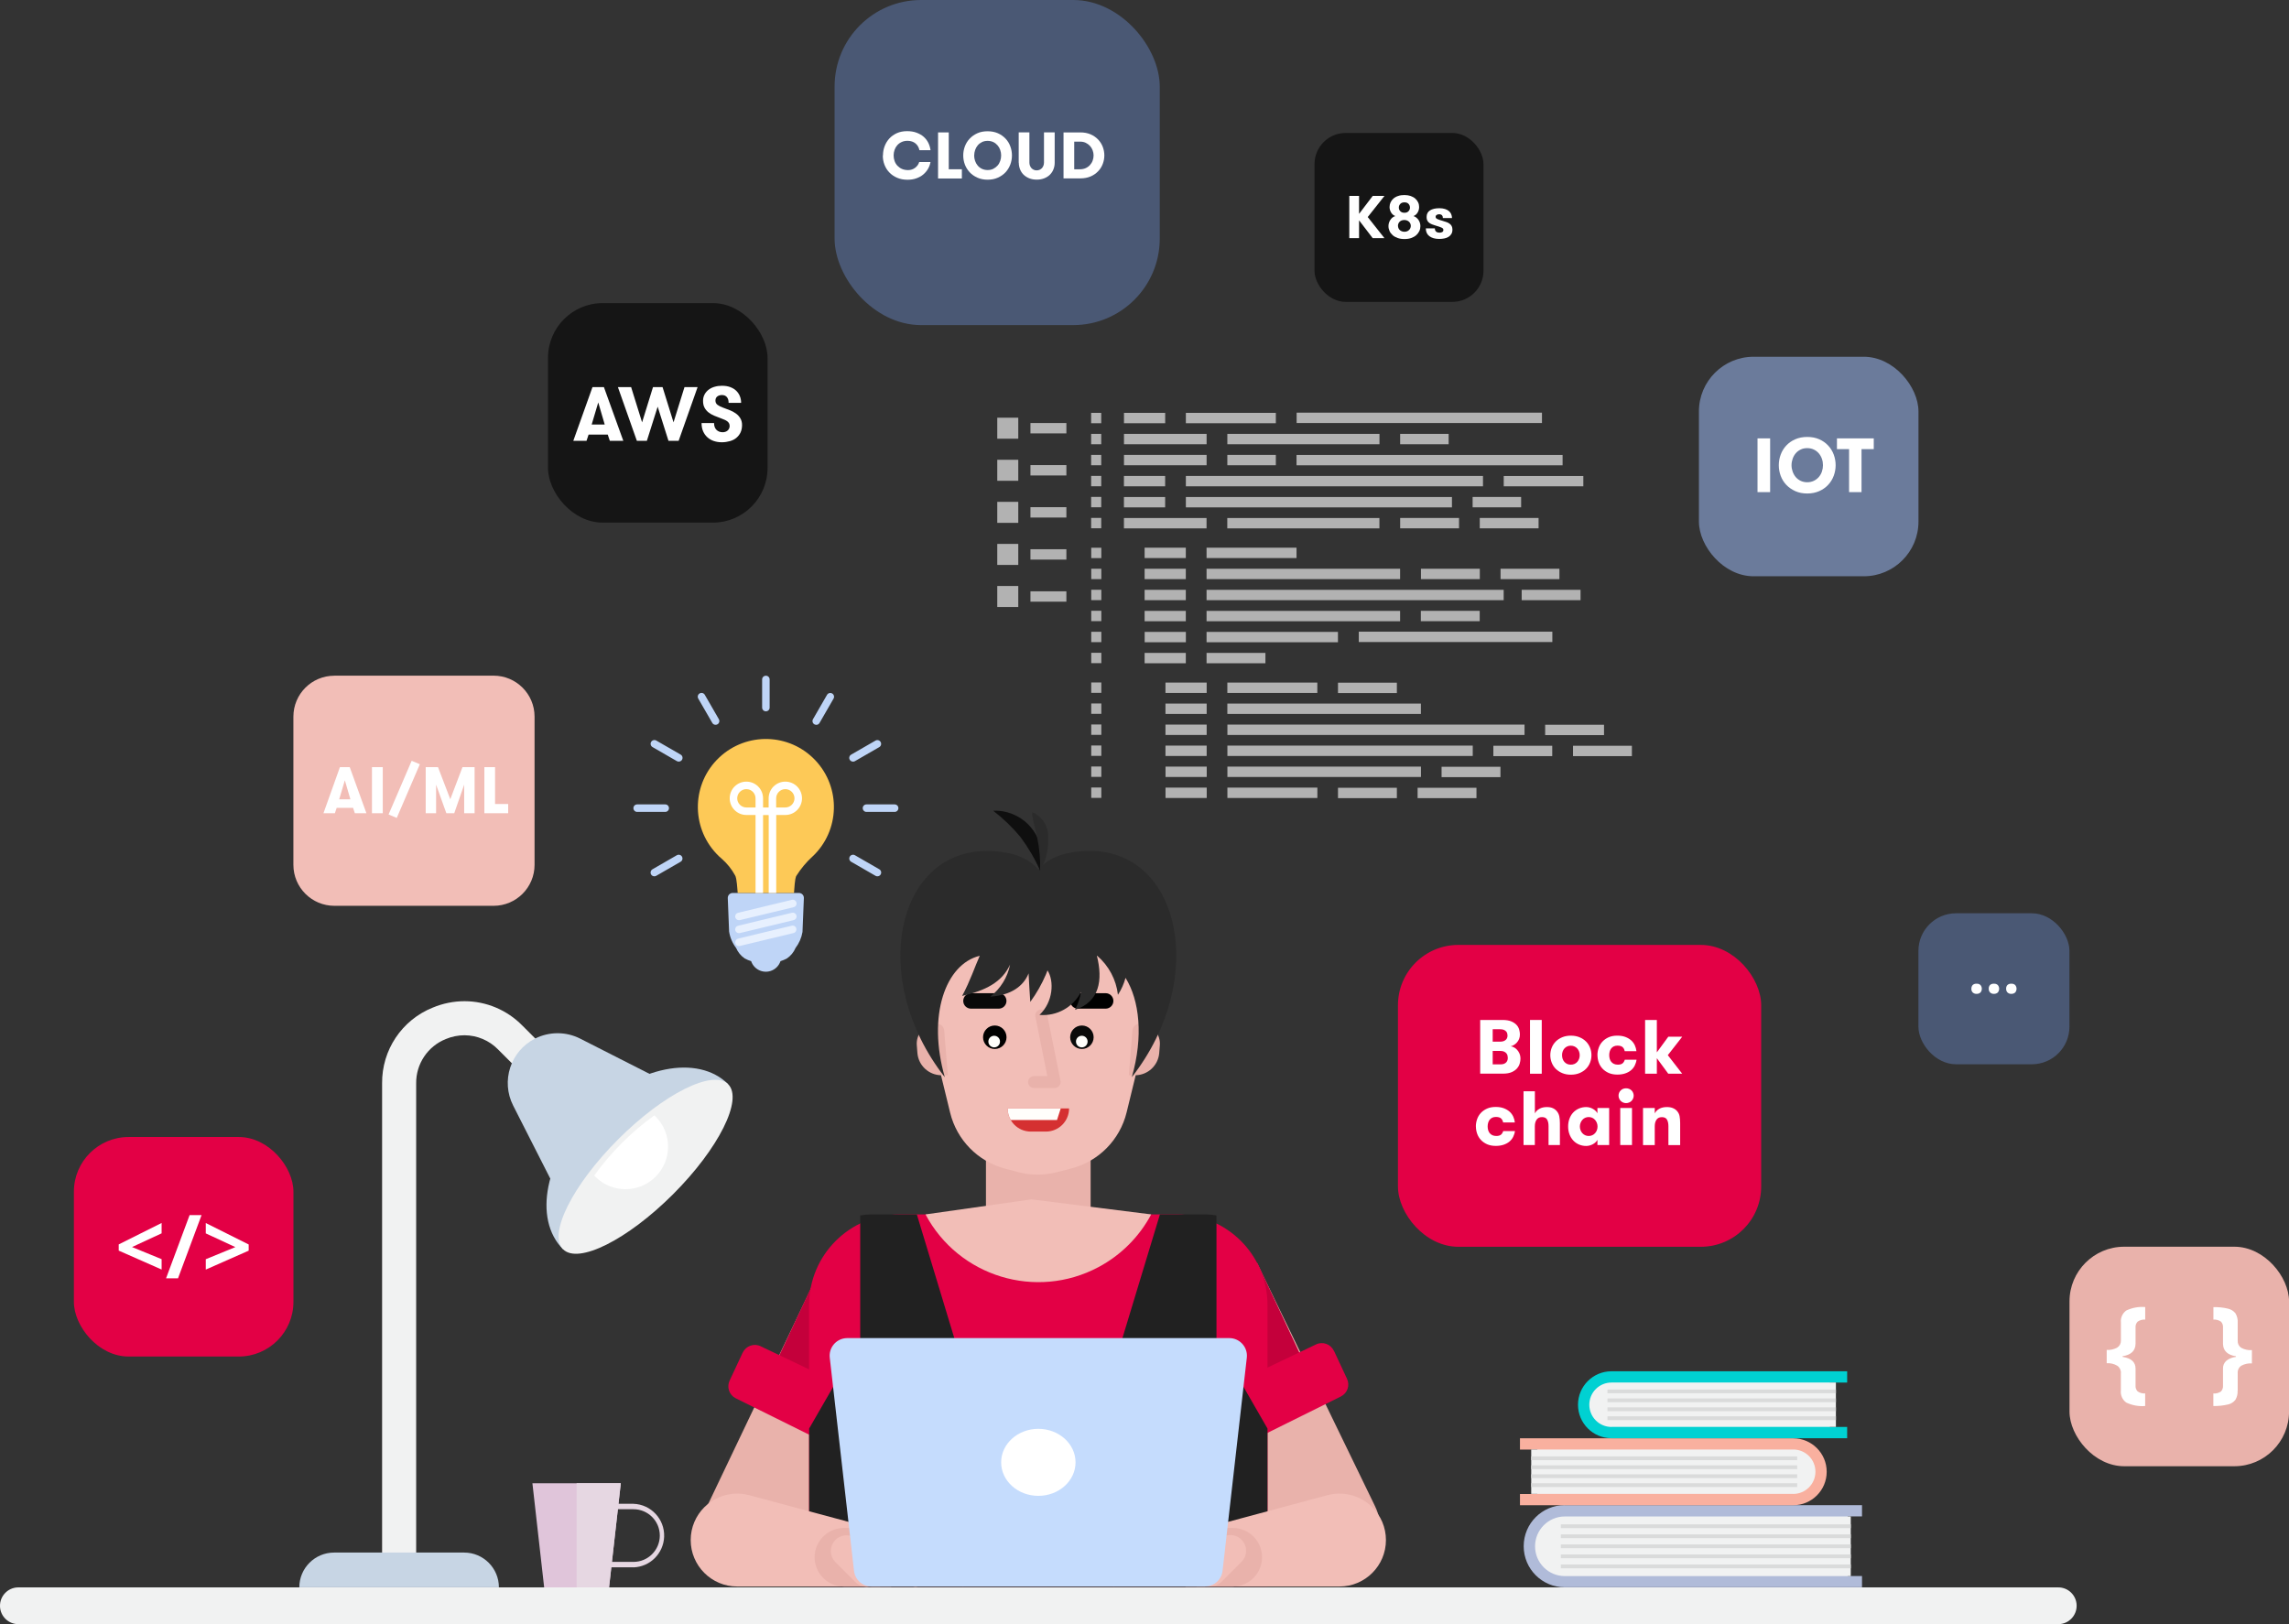 <?xml version="1.0" encoding="UTF-8"?>
<svg id="Layer_1" data-name="Layer 1" xmlns="http://www.w3.org/2000/svg" viewBox="0 0 417.24 296.1">
  <rect x="0" y="0" width="417.24" height="296.1" fill="#333333" stroke="none"/>
  <defs>
    <style>
      .cls-1 {
        fill: #f5916e;
      }

      .cls-2 {
        fill: #f9b09f;
      }

      .cls-3 {
        fill: #00d1d2;
      }

      .cls-4 {
        fill: #fdc957;
      }

      .cls-5 {
        fill: #e7f0fe;
      }

      .cls-6 {
        fill: #e9b2ab;
      }

      .cls-7 {
        fill: #fff;
      }

      .cls-8 {
        fill: #fffefb;
      }

      .cls-9 {
        fill: #f2beb7;
      }

      .cls-10 {
        fill: #f1f2f2;
      }

      .cls-11 {
        fill: #ffa686;
      }

      .cls-12 {
        fill: #e6d7e2;
      }

      .cls-13 {
        fill: #6b7b9b;
      }

      .cls-14 {
        fill: #c4003b;
      }

      .cls-15 {
        fill: #bfd5f7;
      }

      .cls-16 {
        fill: #b0bbd9;
      }

      .cls-17 {
        fill: #b2b2b2;
      }

      .cls-18 {
        fill: #d53031;
      }

      .cls-19 {
        fill: #dadbdb;
      }

      .cls-20 {
        fill: #c5dcfd;
      }

      .cls-21 {
        fill: #c7d5e4;
      }

      .cls-22 {
        fill: #e0c5da;
      }

      .cls-23 {
        fill: #e30045;
      }

      .cls-24 {
        fill: #212121;
      }

      .cls-25 {
        fill: #090909;
      }

      .cls-26 {
        fill: #151515;
      }

      .cls-27 {
        fill: #0f0f0f;
      }

      .cls-28 {
        fill: #0a0a0a;
      }

      .cls-29 {
        fill: #2b2b2b;
      }

      .cls-30 {
        fill: #4a5874;
      }

      .cls-31 {
        isolation: isolate;
      }
    </style>
  </defs>
  <g id="Group_5619" data-name="Group 5619">
    <g id="Path_31667" data-name="Path 31667">
      <path class="cls-10" d="m375.1,296.1H3.43c-1.85.05-3.39-1.42-3.43-3.27s1.42-3.39,3.27-3.43c.05,0,.11,0,.16,0h371.67c1.85-.05,3.39,1.42,3.43,3.27s-1.42,3.39-3.27,3.43c-.05,0-.11,0-.16,0Z"/>
    </g>
    <g id="Group_5576" data-name="Group 5576">
      <g id="Path_31668" data-name="Path 31668">
        <path class="cls-10" d="m69.65,284.43v-86.92c-.06-6.07,3.6-11.55,9.23-13.81,1.84-.77,3.81-1.17,5.81-1.17,3.94.01,7.72,1.6,10.49,4.41l8.36,8.36-4.39,4.39-8.36-8.36c-1.61-1.65-3.82-2.58-6.12-2.59-1.17,0-2.33.24-3.41.69-3.29,1.32-5.44,4.53-5.4,8.08v86.92h-6.2Z"/>
      </g>
      <g id="Path_31669" data-name="Path 31669">
        <path class="cls-21" d="m54.56,289.39h36.38c0-3.5-2.84-6.34-6.33-6.34h-23.71c-3.5,0-6.34,2.84-6.34,6.34h0Z"/>
      </g>
      <g id="Group_5575-2" data-name="Group 5575-2">
        <g id="Path_31670" data-name="Path 31670">
          <path class="cls-21" d="m102.64,227.76c-5.53-5.53-3.27-16.74,5.04-25.06s19.53-10.57,25.05-5.04l-30.09,30.09Z"/>
        </g>
        <g id="Path_31671" data-name="Path 31671">
          <path class="cls-21" d="m119.21,196.19l-18.83,18.83-6.84-13.46c-2.27-4.47-.49-9.94,3.98-12.21,2.59-1.31,5.65-1.31,8.23,0l13.46,6.84Z"/>
        </g>
        <g id="Path_31672" data-name="Path 31672">
          <path class="cls-10" d="m132.73,197.67c2.76,2.76-1.73,11.74-10.04,20.05s-17.29,12.81-20.05,10.04,1.73-11.74,10.04-20.05,17.28-12.8,20.05-10.04Z"/>
        </g>
        <g id="Path_31673" data-name="Path 31673">
          <path class="cls-7" d="m108.31,214.31c.07.08.14.15.21.22,3.03,3.03,7.95,3.03,10.98,0s3.03-7.95,0-10.98h0c-.07-.07-.15-.14-.22-.21-4.22,3.05-7.92,6.76-10.97,10.97h0Z"/>
        </g>
      </g>
    </g>
    <g id="Group_5596" data-name="Group 5596">
      <g id="Group_5583" data-name="Group 5583">
        <g id="Path_31674" data-name="Path 31674">
          <path class="cls-16" d="m285.23,274.41h54.18v2.05h-2.61v10.87h2.61v2.05h-54.18c-4.14,0-7.49-3.35-7.49-7.49s3.35-7.49,7.49-7.49h0Z"/>
        </g>
        <g id="Path_31675" data-name="Path 31675">
          <path class="cls-10" d="m337.36,287.34v-10.87h-52.12c-3,0-5.43,2.44-5.43,5.44,0,3,2.43,5.43,5.43,5.43h52.12Z"/>
        </g>
        <g id="Group_5582" data-name="Group 5582">
          <g id="Group_5577" data-name="Group 5577">
            <g id="Rectangle_4160" data-name="Rectangle 4160">
              <rect class="cls-19" x="284.51" y="277.9" width="52.85" height=".69"/>
            </g>
          </g>
          <g id="Group_5578" data-name="Group 5578">
            <g id="Rectangle_4161" data-name="Rectangle 4161">
              <rect class="cls-19" x="284.51" y="279.73" width="52.85" height=".69"/>
            </g>
          </g>
          <g id="Group_5579" data-name="Group 5579">
            <g id="Rectangle_4162" data-name="Rectangle 4162">
              <rect class="cls-19" x="284.51" y="281.56" width="52.85" height=".69"/>
            </g>
          </g>
          <g id="Group_5580" data-name="Group 5580">
            <g id="Rectangle_4163" data-name="Rectangle 4163">
              <rect class="cls-19" x="284.51" y="283.39" width="52.85" height=".69"/>
            </g>
          </g>
          <g id="Group_5581" data-name="Group 5581">
            <g id="Rectangle_4164" data-name="Rectangle 4164">
              <rect class="cls-19" x="284.51" y="285.22" width="52.85" height=".69"/>
            </g>
          </g>
        </g>
      </g>
      <g id="Group_5589" data-name="Group 5589">
        <g id="Path_31676" data-name="Path 31676">
          <path class="cls-2" d="m280.23,272.36v-8.09h-3.17v-2.05h49.81c3.37,0,6.1,2.73,6.1,6.1s-2.73,6.1-6.1,6.1h-49.81v-2.05h3.17Z"/>
        </g>
        <g id="Path_31677" data-name="Path 31677">
          <path class="cls-10" d="m326.87,272.36c2.23,0,4.05-1.81,4.05-4.05s-1.81-4.05-4.05-4.05h-47.76v8.09h47.76Z"/>
        </g>
        <g id="Group_5588" data-name="Group 5588">
          <g id="Group_5584" data-name="Group 5584">
            <g id="Rectangle_4165" data-name="Rectangle 4165">
              <rect class="cls-19" x="279.11" y="265.52" width="48.49" height=".69"/>
            </g>
          </g>
          <g id="Group_5585" data-name="Group 5585">
            <g id="Rectangle_4166" data-name="Rectangle 4166">
              <rect class="cls-19" x="279.11" y="267.15" width="48.49" height=".69"/>
            </g>
          </g>
          <g id="Group_5586" data-name="Group 5586">
            <g id="Rectangle_4167" data-name="Rectangle 4167">
              <rect class="cls-19" x="279.11" y="268.78" width="48.49" height=".69"/>
            </g>
          </g>
          <g id="Group_5587" data-name="Group 5587">
            <g id="Rectangle_4168" data-name="Rectangle 4168">
              <rect class="cls-19" x="279.11" y="270.41" width="48.49" height=".69"/>
            </g>
          </g>
        </g>
      </g>
      <g id="Group_5595" data-name="Group 5595">
        <g id="Path_31678" data-name="Path 31678">
          <path class="cls-3" d="m333.53,260.15v-8.09h3.17v-2.06h-42.96c-3.37,0-6.1,2.73-6.1,6.1s2.73,6.1,6.1,6.1h42.96v-2.05h-3.18Z"/>
        </g>
        <g id="Path_31679" data-name="Path 31679">
          <path class="cls-10" d="m293.75,260.15c-2.23,0-4.05-1.81-4.05-4.05s1.81-4.05,4.05-4.05h40.9v8.09h-40.9Z"/>
        </g>
        <g id="Group_5594" data-name="Group 5594">
          <g id="Group_5590" data-name="Group 5590">
            <g id="Rectangle_4169" data-name="Rectangle 4169">
              <rect class="cls-19" x="293.01" y="253.32" width="41.64" height=".69"/>
            </g>
          </g>
          <g id="Group_5591" data-name="Group 5591">
            <g id="Rectangle_4170" data-name="Rectangle 4170">
              <rect class="cls-19" x="293.01" y="254.95" width="41.64" height=".69"/>
            </g>
          </g>
          <g id="Group_5592" data-name="Group 5592">
            <g id="Rectangle_4171" data-name="Rectangle 4171">
              <rect class="cls-19" x="293.01" y="256.58" width="41.64" height=".69"/>
            </g>
          </g>
          <g id="Group_5593" data-name="Group 5593">
            <g id="Rectangle_4172" data-name="Rectangle 4172">
              <rect class="cls-19" x="293.01" y="258.21" width="41.64" height=".69"/>
            </g>
          </g>
        </g>
      </g>
    </g>
    <g id="Group_5598" data-name="Group 5598">
      <g id="Path_31680" data-name="Path 31680">
        <path class="cls-22" d="m111.02,289.4h-11.83l-2.14-18.98h16.11l-2.14,18.98Z"/>
      </g>
      <g id="Group_5597" data-name="Group 5597">
        <g id="Path_31681" data-name="Path 31681">
          <path class="cls-12" d="m115.47,285.74h-5.3v-.99h5.3c2.65,0,4.8-2.15,4.8-4.8s-2.15-4.8-4.8-4.8h-5.3v-.99h5.3c3.2.11,5.71,2.8,5.59,6-.11,3.04-2.55,5.49-5.59,5.59h0Z"/>
        </g>
      </g>
      <g id="Path_31682" data-name="Path 31682">
        <path class="cls-12" d="m105.11,270.41v18.98h5.91l2.14-18.98h-8.06Z"/>
      </g>
    </g>
    <g id="Group_5618" data-name="Group 5618">
      <g id="Group_5616" data-name="Group 5616">
        <g id="Group_5601" data-name="Group 5601">
          <g id="Group_5599" data-name="Group 5599">
            <g id="Path_31683" data-name="Path 31683">
              <path class="cls-6" d="m129.05,274.3c-2.42,5.18-.19,11.35,4.99,13.77,1.42.67,2.98,1,4.55.97h17.7l-5.74-59.84-21.51,45.1Z"/>
            </g>
            <g id="Path_31684" data-name="Path 31684">
              <path class="cls-14" d="m150.42,229.21l-8.68,18.56,10.92,5.21-2.24-23.77Z"/>
            </g>
            <g id="Path_31685" data-name="Path 31685">
              <path class="cls-23" d="m135.38,246.59l-2.39,5.12c-.56,1.2-.06,2.62,1.12,3.21l17.48,8.67-1.18-12.54-11.77-5.62c-1.21-.58-2.67-.06-3.24,1.15,0,0,0,.01,0,.02Z"/>
            </g>
          </g>
          <g id="Group_5600" data-name="Group 5600">
            <g id="Path_31686" data-name="Path 31686">
              <path class="cls-6" d="m229.11,230.21l-5.74,58.84h17.7c7.73,0,12.84-7.75,9.55-14.5l-21.51-44.34Z"/>
            </g>
            <g id="Path_31687" data-name="Path 31687">
              <path class="cls-14" d="m229.18,230.21l8.68,18.56-10.92,5.21,2.24-23.77Z"/>
            </g>
            <g id="Path_31688" data-name="Path 31688">
              <path class="cls-23" d="m243.15,246.26l2.39,5.12c.56,1.2.06,2.62-1.12,3.21l-17.48,8.67,1.18-12.54,11.77-5.62c1.21-.58,2.66-.06,3.24,1.15,0,0,0,.01,0,.02Z"/>
            </g>
          </g>
        </g>
        <g id="Rectangle_4173" data-name="Rectangle 4173">
          <path class="cls-23" d="m164.02,221.4h50.49c9.13,0,16.53,7.4,16.53,16.53v51.31h-83.56v-51.31c0-9.13,7.4-16.53,16.53-16.53h0Z"/>
        </g>
        <g id="Path_31689" data-name="Path 31689">
          <path class="cls-24" d="m156.8,221.59v22.69l-9.31,16.16v28.8h40.18l-20.55-67.84h-8.3c-.68,0-1.35.07-2.02.19Zm64.94,22.69v-22.69c-.67-.12-1.34-.19-2.02-.19h-8.29l-20.56,67.84h40.17v-28.8l-9.3-16.16Z"/>
        </g>
        <g id="Group_5612" data-name="Group 5612">
          <g id="Rectangle_4174" data-name="Rectangle 4174">
            <rect class="cls-6" x="179.72" y="206.75" width="19.08" height="14.66"/>
          </g>
          <g id="Path_31690" data-name="Path 31690">
            <path class="cls-9" d="m201.27,168.67c6.49,2.57,10.1,9.53,8.44,16.31l-4.35,17.82c-1.22,5-5.09,8.93-10.07,10.22l-2.65.68c-2.33.6-4.77.6-7.09-.02l-2.37-.63c-4.95-1.31-8.78-5.23-9.99-10.2l-4.36-17.88c-1.65-6.78,1.95-13.74,8.44-16.31h24Z"/>
          </g>
          <g id="Group_5607" data-name="Group 5607">
            <g id="Group_5604" data-name="Group 5604">
              <g id="Group_5602" data-name="Group 5602">
                <g id="Path_31691" data-name="Path 31691">
                  <path d="m201.54,183.89h-5.05c-.78,0-1.41-.63-1.41-1.41,0-.78.63-1.4,1.41-1.41h5.05c.78,0,1.41.63,1.41,1.41,0,.78-.63,1.4-1.41,1.41h0Z"/>
                </g>
                <g id="Path_32121" data-name="Path 32121">
                  <path class="cls-28" d="m197.21,186.96c1.18,0,2.14.96,2.14,2.14s-.96,2.14-2.14,2.14-2.14-.96-2.14-2.14c0-1.18.96-2.14,2.14-2.14h0Z"/>
                </g>
                <g id="Path_31692" data-name="Path 31692">
                  <path class="cls-8" d="m198.25,189.89c0,.59-.47,1.06-1.06,1.06s-1.06-.47-1.06-1.06.47-1.06,1.06-1.06h0c.59,0,1.06.47,1.06,1.06Z"/>
                </g>
              </g>
              <g id="Group_5603" data-name="Group 5603">
                <g id="Path_31693" data-name="Path 31693">
                  <path class="cls-25" d="m182.04,183.89h-5.05c-.78,0-1.41-.63-1.41-1.41,0-.78.63-1.41,1.41-1.41h5.06c.78,0,1.41.63,1.41,1.41,0,.78-.63,1.41-1.41,1.41h0Z"/>
                </g>
                <g id="Ellipse_1119" data-name="Ellipse 1119">
                  <circle cx="181.33" cy="189.1" r="2.14"/>
                </g>
                <g id="Path_31694" data-name="Path 31694">
                  <path class="cls-8" d="m182.28,189.89c0,.59-.47,1.06-1.06,1.06s-1.06-.47-1.06-1.06.47-1.06,1.06-1.06h0c.58,0,1.06.47,1.06,1.06h0Z"/>
                </g>
              </g>
            </g>
            <g id="Group_5605" data-name="Group 5605">
              <g id="Path_31695" data-name="Path 31695">
                <path class="cls-6" d="m192.24,198.36h-3.75c-.6,0-1.09-.49-1.09-1.09s.49-1.09,1.09-1.09h2.42l-2.18-10.84c-.12-.59.26-1.16.85-1.28s1.16.26,1.28.85h0l2.45,12.14c.12.59-.27,1.16-.86,1.28-.07.01-.14.02-.21.02h0Z"/>
              </g>
            </g>
            <g id="Group_5606" data-name="Group 5606">
              <g id="Path_31696" data-name="Path 31696">
                <path class="cls-18" d="m190.64,206.3h-2.75c-2.33,0-4.22-1.89-4.22-4.22h11.2c0,2.33-1.89,4.22-4.22,4.22h0Z"/>
              </g>
              <g id="Path_31697" data-name="Path 31697">
                <path class="cls-8" d="m193.35,202.08h-9.68c0,.74.2,1.47.57,2.11h8.43l.68-2.11Z"/>
              </g>
            </g>
          </g>
          <g id="Group_5610" data-name="Group 5610">
            <g id="Group_5608" data-name="Group 5608">
              <g id="Path_31698" data-name="Path 31698">
                <path class="cls-6" d="m172.77,196.03h-1.22c-2.25-.04-4.11-1.76-4.32-4l-.11-1.39c-.2-2,1.25-3.78,3.25-3.98.14-.01.28-.02.42-.02.69,0,1.26.53,1.32,1.22l.66,8.17Z"/>
              </g>
              <g id="Path_31699" data-name="Path 31699">
                <path class="cls-6" d="m171.23,194.5h-.54c-.99-.02-1.81-.78-1.9-1.76l-.05-.61c-.09-.88.55-1.66,1.43-1.75.06,0,.13,0,.19,0h.54l.33,4.13Z"/>
              </g>
            </g>
            <g id="Group_5609" data-name="Group 5609">
              <g id="Path_31700" data-name="Path 31700">
                <path class="cls-6" d="m205.76,196.03h1.22c2.25-.04,4.11-1.76,4.32-4l.11-1.39c.2-2-1.25-3.78-3.25-3.98-.14-.01-.28-.02-.42-.02-.69,0-1.26.53-1.32,1.22l-.66,8.17Z"/>
              </g>
              <g id="Path_31701" data-name="Path 31701">
                <path class="cls-6" d="m207.3,194.5h.54c.99-.02,1.81-.78,1.9-1.76l.05-.61c.09-.88-.55-1.66-1.43-1.75-.06,0-.13,0-.19,0h-.54l-.33,4.13Z"/>
              </g>
            </g>
          </g>
          <g id="Group_5611" data-name="Group 5611">
            <g id="Path_31702" data-name="Path 31702">
              <path class="cls-29" d="m198.74,155.14c-6.92,0-9.67,2.77-11.06,5.85-3.22,7.17.48,11.57,3.26,15.92,1.24,1.94,1.06,5.74-1.46,8.12,3.14.27,6.13-1.39,7.57-4.19-.19,1.14-.57,2.24-1.1,3.26,4.47-1.45,5.11-5.4,3.99-9.86h.05c2.12,1.82,3.47,4.36,3.79,7.12.62-.95,1.09-2,1.38-3.09,2.55,4.08,3.28,10.7,1.15,18.11,14.03-17.98,8.78-41.24-7.58-41.24Z"/>
            </g>
            <g id="Path_31703" data-name="Path 31703">
              <path class="cls-29" d="m178.59,174.25c-.88,1.95-1.72,4.55-3.21,7.32,4.25-.99,7.25-2.47,8.74-5.72-.46,2.32-1.74,4.4-3.61,5.85,3.72-.24,6.04-1.87,6.98-4.24.1,2.12.19,3.26.31,5.2,4.55-6.23,6.28-14.49,3.06-21.66-1.39-3.09-4.14-5.85-11.06-5.85-16.36,0-21.6,23.27-7.58,41.24-3.22-11.22.11-20.62,6.37-22.14Z"/>
            </g>
            <g id="Path_31704" data-name="Path 31704">
              <path class="cls-27" d="m186.06,152.67c1.4,1.88,2.59,3.91,3.53,6.06,1.31-4.54-1.3-9.29-5.84-10.6-.88-.26-1.8-.37-2.72-.33,1.86,1.43,3.55,3.06,5.04,4.87Z"/>
            </g>
            <g id="Path_31705" data-name="Path 31705">
              <path class="cls-29" d="m189.04,152.59c.43,2.02.62,4.08.55,6.14,1.11-1.93,1.62-4.14,1.47-6.36-.03-1.88-1.17-3.56-2.89-4.3-.09.96.41,2.38.87,4.52Z"/>
            </g>
          </g>
        </g>
        <g id="Path_31706" data-name="Path 31706">
          <path class="cls-9" d="m168.7,221.4c6.05,11.36,20.17,15.66,31.53,9.61,4.09-2.18,7.43-5.52,9.61-9.61l-21.81-2.74-19.33,2.74Z"/>
        </g>
        <g id="Group_5615" data-name="Group 5615">
          <g id="Group_5613" data-name="Group 5613">
            <g id="Path_31707" data-name="Path 31707">
              <path class="cls-9" d="m218.12,278.99v10.25h26.04c4.68,0,8.47-3.8,8.47-8.47s-3.8-8.47-8.47-8.47c-.74,0-1.48.1-2.2.29l-23.84,6.4Z"/>
            </g>
            <g id="Path_31708" data-name="Path 31708">
              <path class="cls-1" d="m220.99,278.55v7.85h-6.18c-4.33,0-7.85-3.51-7.85-7.85h14.03Z"/>
            </g>
            <g id="Path_31709" data-name="Path 31709">
              <path class="cls-1" d="m215.38,278.55h-5.54c-1.2,0-2.35.48-3.2,1.33l-7.7,7.68c2.24,2.24,5.86,2.24,8.1,0l3.29-3.29h5.06v-5.73Z"/>
            </g>
            <g id="Path_31710" data-name="Path 31710">
              <path class="cls-6" d="m230.05,283.9c0,2.95-2.39,5.35-5.35,5.35h-8.6v-10.69h8.6c2.95,0,5.35,2.39,5.35,5.35h0Z"/>
            </g>
            <g id="Path_31711" data-name="Path 31711">
              <path class="cls-11" d="m208.54,282.92l3.63-3.63c1.1-1.13,1.08-2.95-.05-4.05-1.11-1.08-2.89-1.08-4,0l-3.63,3.63c-1.13,1.1-1.16,2.92-.05,4.05s2.92,1.16,4.05.05c.02-.02.03-.03.05-.05Z"/>
            </g>
            <g id="Path_31712" data-name="Path 31712">
              <path class="cls-11" d="m213.7,288.4l3.63-3.63c1.13-1.1,1.16-2.92.05-4.05s-2.92-1.16-4.05-.05c-.02.02-.03.03-.05.05l-3.63,3.63c-1.1,1.13-1.08,2.95.05,4.05,1.11,1.08,2.89,1.08,4,0Z"/>
            </g>
            <g id="Path_31713" data-name="Path 31713">
              <path class="cls-11" d="m218.17,288.4l3.63-3.63c1.13-1.1,1.16-2.92.05-4.05s-2.92-1.16-4.05-.05c-.02.02-.03.03-.05.05l-3.63,3.63c-1.1,1.13-1.08,2.95.05,4.05,1.11,1.08,2.89,1.08,4,0Z"/>
            </g>
            <g id="Path_31714" data-name="Path 31714">
              <path class="cls-9" d="m222.64,288.4l3.63-3.63c1.13-1.1,1.16-2.92.05-4.05s-2.92-1.16-4.05-.05c-.02.02-.03.03-.05.05l-3.63,3.63c-1.1,1.13-1.08,2.95.05,4.05,1.11,1.08,2.89,1.08,4,0Z"/>
            </g>
          </g>
          <g id="Group_5614" data-name="Group 5614">
            <g id="Path_31715" data-name="Path 31715">
              <path class="cls-9" d="m160.41,278.99v10.25h-26.04c-4.68,0-8.47-3.8-8.47-8.47s3.8-8.47,8.47-8.47c.74,0,1.48.1,2.2.29l23.84,6.4Z"/>
            </g>
            <g id="Path_31716" data-name="Path 31716">
              <path class="cls-1" d="m157.54,278.55v7.85h6.18c4.33,0,7.85-3.51,7.85-7.85h-14.03Z"/>
            </g>
            <g id="Path_31717" data-name="Path 31717">
              <path class="cls-1" d="m163.15,278.55h5.54c1.2,0,2.35.48,3.2,1.33l7.7,7.68c-2.24,2.24-5.86,2.24-8.1,0l-3.29-3.29h-5.06v-5.73Z"/>
            </g>
            <g id="Path_31718" data-name="Path 31718">
              <path class="cls-6" d="m148.49,283.9c0,2.95,2.39,5.35,5.35,5.35h8.6v-10.69h-8.6c-2.95,0-5.35,2.39-5.35,5.35h0Z"/>
            </g>
            <g id="Path_31719" data-name="Path 31719">
              <path class="cls-11" d="m169.99,282.92l-3.63-3.63c-1.1-1.13-1.08-2.95.05-4.05,1.11-1.08,2.89-1.08,4,0l3.63,3.63c1.13,1.1,1.16,2.92.05,4.05s-2.92,1.16-4.05.05c-.02-.02-.03-.03-.05-.05Z"/>
            </g>
            <g id="Path_31720" data-name="Path 31720">
              <path class="cls-11" d="m164.83,288.4l-3.63-3.63c-1.1-1.13-1.08-2.95.05-4.05,1.11-1.08,2.89-1.08,4,0l3.63,3.63c1.13,1.1,1.16,2.92.05,4.05s-2.92,1.16-4.05.05c-.02-.02-.03-.03-.05-.05Z"/>
            </g>
            <g id="Path_31721" data-name="Path 31721">
              <path class="cls-11" d="m160.36,288.4l-3.63-3.63c-1.1-1.13-1.08-2.95.05-4.05,1.11-1.08,2.89-1.08,4,0l3.63,3.63c1.1,1.13,1.08,2.95-.05,4.05-1.11,1.08-2.89,1.08-4,0Z"/>
            </g>
            <g id="Path_31722" data-name="Path 31722">
              <path class="cls-9" d="m155.89,288.4l-3.63-3.63c-1.1-1.13-1.08-2.95.05-4.05,1.11-1.08,2.89-1.08,4,0l3.63,3.63c1.13,1.1,1.16,2.92.05,4.05s-2.92,1.16-4.05.05c-.02-.02-.03-.03-.05-.05Z"/>
            </g>
          </g>
        </g>
      </g>
      <g id="Group_5617" data-name="Group 5617">
        <g id="Path_31723" data-name="Path 31723">
          <path class="cls-20" d="m219.67,289.24h-60.81c-1.63,0-3-1.22-3.19-2.85l-4.42-38.87c-.2-1.76,1.07-3.35,2.83-3.55.12-.01.24-.02.36-.02h69.64c1.77,0,3.21,1.44,3.21,3.21,0,.12,0,.24-.02.36l-4.42,38.87c-.19,1.62-1.56,2.84-3.19,2.84Z"/>
        </g>
        <g id="Ellipse_1120" data-name="Ellipse 1120">
          <ellipse class="cls-7" cx="189.27" cy="266.6" rx="6.78" ry="6.11"/>
        </g>
      </g>
    </g>
  </g>
  <g id="Group_5621" data-name="Group 5621">
    <g id="Rectangle_4175" data-name="Rectangle 4175">
      <rect class="cls-13" x="309.68" y="65.04" width="40.02" height="40.02" rx="9.97" ry="9.97"/>
    </g>
    <g id="IOT" class="cls-31">
      <g class="cls-31">
        <path class="cls-7" d="m320.36,89.72v-9.8h2.3v9.8h-2.3Z"/>
        <path class="cls-7" d="m324.24,84.81c0-.67.12-1.32.35-1.94.23-.62.57-1.17,1.02-1.65.45-.48.99-.86,1.64-1.14s1.37-.42,2.18-.42,1.53.14,2.17.42,1.18.66,1.63,1.14c.45.48.79,1.03,1.02,1.65.23.62.35,1.27.35,1.94s-.12,1.32-.35,1.94c-.23.62-.57,1.17-1.02,1.65-.45.48-.99.86-1.63,1.14-.64.28-1.36.43-2.17.43s-1.54-.14-2.18-.43c-.64-.29-1.19-.67-1.64-1.14-.45-.48-.79-1.02-1.02-1.64s-.35-1.27-.35-1.94Zm2.32,0c0,.4.07.79.2,1.16s.32.71.56,1c.25.29.55.52.9.69s.76.26,1.2.26.85-.09,1.2-.26.66-.4.91-.69c.25-.29.44-.62.57-1s.19-.76.19-1.16-.06-.79-.19-1.16-.32-.71-.57-1c-.25-.29-.55-.52-.9-.69-.35-.17-.76-.26-1.21-.26s-.85.08-1.2.26c-.36.17-.66.4-.9.69-.25.29-.43.62-.56,1s-.2.76-.2,1.16Z"/>
        <path class="cls-7" d="m334.84,81.88v-1.96h6.71v1.96h-2.23v7.84h-2.27v-7.84h-2.21Z"/>
      </g>
    </g>
  </g>
  <g id="Group_5623" data-name="Group 5623">
    <g id="Rectangle_4176" data-name="Rectangle 4176">
      <rect class="cls-23" x="254.82" y="172.27" width="66.21" height="55.03" rx="11" ry="11"/>
    </g>
    <g id="Block_chain" data-name="Block chain" class="cls-31">
      <g class="cls-31">
        <path class="cls-7" d="m269.81,195.75v-9.8h4.06c.67,0,1.21.09,1.63.27.42.18.74.41.97.67.23.27.38.55.46.86.08.31.12.59.12.84,0,.31-.05.58-.15.83s-.24.46-.41.65c-.17.19-.35.34-.55.45-.2.12-.4.2-.59.24.16,0,.34.05.55.15s.4.24.59.43c.19.19.34.42.47.71.13.29.19.61.19.98,0,.25-.04.53-.13.84-.08.31-.24.61-.48.89-.23.28-.56.51-.98.7-.42.19-.97.28-1.64.28h-4.11Zm2.27-5.84h1.35c.28,0,.5-.04.68-.11s.31-.17.42-.28.17-.24.21-.37.05-.26.05-.38c0-.11-.02-.23-.05-.36-.03-.13-.1-.25-.19-.36-.1-.11-.24-.21-.41-.29-.18-.08-.41-.12-.7-.12h-1.35v2.27Zm0,4.14h1.41c.28,0,.5-.04.68-.11.17-.08.31-.17.41-.29s.17-.25.21-.39.05-.28.05-.43c0-.12-.02-.24-.05-.39s-.1-.27-.2-.4-.24-.23-.41-.31c-.18-.09-.4-.13-.67-.13h-1.42v2.45Z"/>
        <path class="cls-7" d="m278.89,195.75v-9.8h2.14v9.8h-2.14Z"/>
        <path class="cls-7" d="m282.59,192.37c0-.48.09-.94.26-1.37s.42-.8.74-1.13c.32-.32.72-.58,1.18-.77.46-.19.98-.29,1.56-.29s1.12.1,1.58.29c.46.19.86.45,1.18.77s.57.7.74,1.13.26.88.26,1.37-.09.94-.26,1.37c-.17.43-.42.81-.74,1.13s-.72.58-1.18.77c-.46.19-.99.29-1.58.29s-1.1-.1-1.56-.29c-.46-.19-.85-.45-1.18-.77-.32-.32-.57-.7-.74-1.13s-.26-.89-.26-1.37Zm2.14,0c0,.24.04.47.11.68s.18.39.32.55c.14.16.31.28.5.37.2.09.42.13.66.13s.46-.04.67-.13c.2-.09.37-.21.51-.37.14-.16.25-.34.33-.55.08-.21.12-.43.12-.68,0-.23-.04-.46-.12-.67-.08-.21-.19-.4-.33-.55-.14-.16-.31-.28-.51-.37-.2-.09-.42-.14-.67-.14s-.46.05-.66.14c-.2.09-.36.22-.5.37-.14.16-.25.34-.32.55-.08.21-.11.43-.11.67Z"/>
        <path class="cls-7" d="m291.18,192.37c0-.47.08-.91.23-1.34.15-.43.38-.81.69-1.14s.69-.59,1.14-.79c.45-.2.97-.29,1.56-.29s1.06.08,1.48.24c.42.16.77.37,1.06.63.29.26.5.56.66.9.15.34.25.69.29,1.06h-2.14c-.05-.3-.17-.54-.37-.73-.2-.19-.52-.28-.96-.28-.25,0-.47.05-.66.14-.19.09-.35.22-.47.38-.12.16-.21.34-.27.55s-.09.43-.09.66.03.45.09.67c.06.21.16.4.28.55.13.16.29.28.49.38.2.09.44.14.72.14.37,0,.65-.08.84-.23.19-.15.33-.38.42-.67h2.14c-.05.38-.17.74-.33,1.07-.17.33-.4.62-.69.86-.29.24-.64.43-1.06.57-.42.14-.89.21-1.42.21-.59,0-1.11-.1-1.56-.29-.45-.2-.83-.46-1.14-.79s-.54-.71-.69-1.13c-.15-.43-.23-.88-.23-1.34Z"/>
        <path class="cls-7" d="m299.87,195.75v-9.8h2.14v5.91l2.09-2.86h2.54l-2.63,3.37,2.62,3.38h-2.54l-2.08-2.83v2.83h-2.14Z"/>
      </g>
      <g class="cls-31">
        <path class="cls-7" d="m269.02,205.37c0-.47.08-.91.23-1.34.15-.43.38-.81.69-1.14s.69-.59,1.14-.79c.45-.2.97-.29,1.56-.29s1.06.08,1.48.24c.42.16.77.37,1.06.63.29.26.5.56.66.9.15.34.25.69.29,1.06h-2.14c-.05-.3-.17-.54-.37-.73-.2-.19-.52-.28-.96-.28-.25,0-.47.05-.66.14-.19.09-.35.22-.47.38-.12.16-.21.34-.27.55s-.09.43-.09.66.03.45.09.67c.06.21.16.4.28.55.13.16.29.28.49.38.2.09.44.14.72.14.37,0,.65-.08.84-.23.19-.15.33-.38.42-.67h2.14c-.05.38-.17.74-.33,1.07-.17.33-.4.62-.69.86-.29.24-.64.43-1.06.57-.42.14-.89.21-1.42.21-.59,0-1.11-.1-1.56-.29-.45-.2-.83-.46-1.14-.79s-.54-.71-.69-1.13c-.15-.43-.23-.88-.23-1.34Z"/>
        <path class="cls-7" d="m277.71,208.75v-9.8h2.07v4.03c.19-.36.47-.64.84-.84.37-.21.82-.31,1.35-.31.44,0,.81.07,1.1.21.3.14.54.33.73.57.21.26.36.56.43.91s.11.76.11,1.24v3.99h-2.07v-3.46c0-.48-.09-.88-.26-1.18-.17-.3-.48-.45-.93-.45s-.76.15-.98.46c-.22.31-.33.72-.33,1.24v3.39h-2.07Z"/>
        <path class="cls-7" d="m285.84,205.37c0-.51.08-.98.24-1.41.16-.43.38-.81.67-1.12.29-.31.64-.56,1.05-.74s.86-.27,1.34-.27c.21,0,.43.03.64.09.21.06.41.14.59.25.18.1.34.22.48.36.14.14.25.28.33.43v-.96h2.14v6.75h-2.14v-.95c-.08.16-.19.31-.33.44-.14.13-.3.25-.48.35-.18.1-.38.18-.59.24-.21.06-.43.09-.64.09-.49,0-.93-.09-1.34-.27-.41-.18-.76-.43-1.05-.75s-.51-.69-.67-1.12c-.16-.43-.24-.9-.24-1.41Zm2.14,0c0,.23.04.46.12.67.08.21.19.39.33.55.14.15.31.28.5.37.2.09.41.14.66.14s.46-.05.66-.14c.2-.09.37-.22.5-.37.14-.15.25-.33.33-.54.08-.21.12-.43.12-.67s-.04-.45-.12-.66c-.08-.21-.19-.39-.33-.55s-.31-.29-.5-.38-.42-.14-.66-.14-.46.05-.66.14-.36.22-.5.38-.25.34-.33.55c-.08.21-.12.42-.12.66Z"/>
        <path class="cls-7" d="m295.03,199.76c0-.38.13-.7.39-.96.26-.26.59-.39.98-.39.2,0,.38.03.55.1.17.07.32.16.44.28.13.12.22.27.29.43.07.17.11.35.11.53s-.04.36-.11.53c-.07.16-.17.31-.29.43-.12.13-.27.22-.44.29-.17.07-.35.11-.55.11s-.38-.04-.54-.11c-.16-.07-.31-.17-.43-.29s-.22-.27-.29-.43c-.07-.16-.11-.34-.11-.53Zm.31,8.99v-6.75h2.14v6.75h-2.14Z"/>
        <path class="cls-7" d="m299.49,208.75v-6.75h2.14v.98c.19-.36.47-.65.85-.85.38-.2.83-.3,1.37-.3.44,0,.82.07,1.13.21.32.14.57.33.76.57.21.26.36.56.42.9s.1.75.1,1.24v4.01h-2.14v-3.46c0-.48-.09-.88-.26-1.18-.17-.3-.48-.45-.93-.45s-.76.15-.98.46c-.22.31-.32.72-.32,1.24v3.39h-2.14Z"/>
      </g>
    </g>
  </g>
  <g id="Group_5625" data-name="Group 5625">
    <g id="Rectangle_4177" data-name="Rectangle 4177">
      <rect class="cls-26" x="239.61" y="24.24" width="30.8" height="30.8" rx="5.68" ry="5.68"/>
    </g>
    <g id="K8s" class="cls-31">
      <g class="cls-31">
        <path class="cls-7" d="m245.95,43.42v-7.7h1.78v3.27l2.49-3.27h2.14l-3.05,3.85,3.05,3.85h-2.14l-2.49-3.25v3.25h-1.78Z"/>
        <path class="cls-7" d="m253.09,41.22c0-.21.03-.41.09-.6.06-.2.15-.38.26-.54.11-.17.24-.31.39-.43.15-.12.32-.2.51-.26-.33-.13-.59-.34-.77-.65-.18-.31-.28-.64-.28-.99,0-.3.06-.58.18-.85.12-.26.3-.5.53-.7.23-.2.51-.36.85-.47.33-.12.72-.17,1.15-.17s.8.06,1.13.17c.33.12.61.27.84.47.23.2.4.43.53.7s.18.55.18.85c0,.35-.09.68-.27.99s-.44.53-.76.65c.19.06.36.15.51.27.15.12.29.27.4.43.11.16.2.34.26.54.06.2.09.4.09.6,0,.31-.06.61-.19.89-.13.28-.32.53-.56.75-.25.22-.55.39-.91.52s-.77.19-1.24.19-.88-.06-1.24-.19-.67-.29-.91-.51-.44-.46-.57-.75c-.13-.29-.2-.59-.2-.92Zm1.74-.03c0,.14.03.27.08.4s.13.24.23.34c.1.09.22.17.37.23.15.06.31.09.49.09s.35-.03.49-.09c.14-.06.26-.14.36-.24.1-.1.18-.21.23-.34s.08-.26.08-.4-.03-.27-.08-.4c-.05-.13-.13-.24-.23-.34-.1-.1-.22-.18-.37-.24-.15-.06-.31-.09-.49-.09-.38,0-.67.11-.87.32-.2.21-.3.46-.3.75Zm.15-3.35c0,.26.09.48.27.67.18.19.43.28.76.28s.56-.1.74-.29c.18-.19.26-.41.26-.66s-.09-.48-.26-.67c-.17-.19-.42-.28-.74-.28-.33,0-.58.09-.76.28-.18.19-.27.41-.27.67Z"/>
        <path class="cls-7" d="m259.9,41.64h1.65c0,.28.08.48.24.6.16.12.36.18.61.18.2,0,.37-.04.5-.12s.2-.2.2-.38c0-.1-.03-.19-.08-.25-.06-.06-.14-.12-.26-.18-.11-.05-.26-.11-.44-.17-.18-.05-.39-.12-.65-.2-.22-.06-.43-.13-.62-.21-.2-.08-.37-.17-.52-.28s-.27-.25-.36-.42c-.09-.17-.13-.38-.13-.64,0-.55.21-.96.63-1.22.42-.26.99-.39,1.71-.39.38,0,.71.05,1.01.14.29.09.53.22.72.38.19.16.33.35.42.57.09.22.14.45.14.7h-1.66c0-.22-.06-.39-.17-.51-.11-.12-.29-.18-.52-.18-.17,0-.32.04-.44.12-.13.08-.19.2-.19.36,0,.1.03.18.09.24.06.06.15.12.26.17.12.05.26.1.42.16.17.05.36.11.58.18.24.06.46.14.66.21s.38.17.54.29c.16.11.28.25.37.42.09.17.14.38.14.64,0,.31-.06.58-.19.8-.13.22-.3.39-.52.53-.22.14-.48.23-.77.29-.29.06-.6.09-.93.09-.76,0-1.35-.17-1.79-.5-.43-.33-.65-.8-.65-1.42Z"/>
      </g>
    </g>
  </g>
  <g id="Group_5627" data-name="Group 5627">
    <g id="Rectangle_4178" data-name="Rectangle 4178">
      <rect class="cls-30" x="152.13" width="59.27" height="59.27" rx="15.77" ry="15.77"/>
    </g>
    <g id="CLOUD" class="cls-31">
      <g class="cls-31">
        <path class="cls-7" d="m160.95,28.32c0-.57.1-1.13.3-1.66s.49-1,.86-1.41c.38-.41.84-.73,1.38-.98.54-.24,1.16-.36,1.85-.36.65,0,1.23.09,1.73.28s.94.43,1.29.74.64.68.85,1.1.34.88.41,1.35h-2.03c-.05-.25-.13-.47-.25-.68s-.27-.39-.45-.54-.39-.28-.64-.36-.51-.13-.81-.13c-.41,0-.77.07-1.09.22s-.58.34-.8.59-.38.53-.49.85-.17.65-.17,1c0,.37.06.71.18,1.04s.29.61.52.85.5.44.83.58.7.21,1.12.21c.24,0,.47-.04.68-.11s.42-.18.59-.31.33-.29.46-.47.22-.37.28-.58h2.06c-.08.45-.23.87-.46,1.26s-.52.73-.88,1.03-.78.52-1.26.69-1.01.25-1.58.25c-.71,0-1.34-.12-1.9-.36-.56-.24-1.03-.56-1.42-.97-.39-.4-.68-.87-.89-1.41s-.3-1.1-.3-1.69Z"/>
        <path class="cls-7" d="m170.99,32.54v-8.4h1.95v6.72h2.39v1.68h-4.34Z"/>
        <path class="cls-7" d="m175.58,28.34c0-.57.1-1.13.3-1.66s.49-1,.88-1.41.85-.73,1.4-.98,1.17-.36,1.87-.36,1.31.12,1.86.36,1.01.57,1.4.98.68.88.87,1.41c.2.53.3,1.09.3,1.66s-.1,1.13-.3,1.66c-.2.53-.49,1-.87,1.41s-.85.73-1.4.98-1.17.37-1.86.37-1.32-.12-1.87-.37-1.02-.57-1.4-.98-.68-.88-.88-1.41-.3-1.09-.3-1.66Zm1.99,0c0,.34.06.68.17,1s.27.6.48.85.47.45.77.59.65.22,1.03.22.73-.07,1.03-.22.56-.35.78-.59.38-.53.49-.85.17-.65.17-1-.06-.68-.17-1-.27-.6-.49-.85-.47-.45-.77-.59-.65-.22-1.03-.22-.73.07-1.03.22-.56.34-.77.59-.37.53-.48.85-.17.65-.17,1Z"/>
        <path class="cls-7" d="m185.69,29.67v-5.54h1.95v5.52c0,.19.03.37.1.55.06.17.16.32.27.45.12.13.26.23.42.3.16.08.34.11.54.11s.38-.04.54-.11c.16-.08.3-.18.42-.3.11-.13.2-.28.27-.45.06-.17.1-.36.1-.55v-5.52h1.95v5.54c0,.43-.08.84-.23,1.21-.15.38-.37.7-.65.98-.28.28-.63.49-1.03.65-.4.16-.86.24-1.36.24s-.96-.08-1.36-.24c-.4-.16-.74-.38-1.03-.65-.28-.28-.5-.6-.65-.98-.15-.38-.23-.78-.23-1.21Z"/>
        <path class="cls-7" d="m193.86,32.54v-8.4h3.08c.69,0,1.31.12,1.85.35s.99.55,1.37.94c.37.39.66.84.85,1.34s.29,1.02.29,1.56-.1,1.05-.29,1.56c-.19.5-.47.95-.85,1.34-.37.39-.83.71-1.37.94s-1.16.35-1.85.35h-3.08Zm1.95-1.68h1.04c.39,0,.74-.07,1.05-.21s.57-.33.78-.56.38-.5.49-.81.17-.62.17-.94-.06-.63-.17-.93-.27-.57-.49-.81-.47-.42-.78-.57-.66-.21-1.05-.21h-1.04v5.04Z"/>
      </g>
    </g>
  </g>
  <g id="Group_5629" data-name="Group 5629">
    <g id="Rectangle_4179" data-name="Rectangle 4179">
      <rect class="cls-26" x="99.89" y="55.26" width="40.02" height="40.02" rx="9.97" ry="9.97"/>
    </g>
    <g id="AWS" class="cls-31">
      <g class="cls-31">
        <path class="cls-7" d="m104.5,80.37l3.5-9.8h2.08l3.54,9.8h-2.46l-.38-1.14h-3.49l-.38,1.14h-2.42Zm3.35-2.97h2.38l-1.18-4.03-1.2,4.03Z"/>
        <path class="cls-7" d="m112.65,70.57h2.39l2,6.43,1.99-6.43h1.74l2,6.43,2-6.43h2.39l-3.46,9.8h-1.85l-1.97-6.23-1.97,6.23h-1.82l-3.46-9.8Z"/>
        <path class="cls-7" d="m127.89,77.13h2.27c0,.53.14.94.43,1.23s.67.44,1.13.44c.36,0,.67-.1.91-.31s.37-.49.37-.83c0-.19-.04-.36-.12-.5-.08-.14-.18-.25-.32-.36-.14-.1-.3-.19-.48-.27-.19-.08-.39-.16-.6-.24-.45-.17-.87-.34-1.28-.5-.41-.17-.76-.37-1.06-.61-.3-.24-.54-.52-.72-.86-.18-.33-.27-.75-.27-1.24,0-.45.1-.84.29-1.19.19-.35.45-.64.76-.87.32-.23.68-.41,1.1-.52.42-.12.85-.17,1.3-.17.58,0,1.09.08,1.53.25.44.17.8.39,1.09.68.29.29.51.62.65.99.15.37.22.77.22,1.19h-2.28c0-.44-.1-.79-.31-1.04-.21-.25-.51-.38-.9-.38-.33,0-.61.08-.84.25-.23.17-.35.42-.35.76s.13.59.38.78c.25.19.59.36,1.01.51.4.14.81.29,1.22.46.41.16.78.36,1.11.6.33.24.6.52.81.87s.32.75.32,1.23c0,.51-.09.96-.27,1.35-.18.39-.44.72-.76.99s-.71.47-1.17.6-.95.21-1.49.21-1.01-.08-1.46-.23-.84-.38-1.17-.68c-.33-.3-.59-.66-.78-1.1-.19-.43-.28-.93-.28-1.49Z"/>
      </g>
    </g>
  </g>
  <g id="Group_5631" data-name="Group 5631">
    <g id="Rectangle_4180" data-name="Rectangle 4180">
      <path class="cls-9" d="m60.95,123.18h29.02c4.12,0,7.47,3.34,7.47,7.47h0v27.02c0,4.12-3.34,7.47-7.47,7.47h-29.02c-4.12,0-7.47-3.34-7.47-7.47h0v-27.02c0-4.12,3.34-7.46,7.46-7.46Z"/>
    </g>
    <g id="AI_ML" data-name="AI ML" class="cls-31">
      <g class="cls-31">
        <path class="cls-7" d="m58.96,148.26l3-8.4h1.79l3.04,8.4h-2.11l-.32-.98h-2.99l-.33.98h-2.07Zm2.87-2.54h2.04l-1.01-3.46-1.03,3.46Z"/>
        <path class="cls-7" d="m67.8,148.26v-8.4h1.97v8.4h-1.97Z"/>
        <path class="cls-7" d="m70.83,148.49l4.21-9.79,1.49.63-4.21,9.79-1.49-.63Z"/>
        <path class="cls-7" d="m77.6,148.26v-8.4h2.24l2.24,5.85,2.22-5.85h2.21v8.4h-1.9v-5.21l-1.81,5.21h-1.44l-1.87-5.21v5.21h-1.9Z"/>
        <path class="cls-7" d="m88.29,148.26v-8.4h1.95v6.72h2.39v1.68h-4.34Z"/>
      </g>
    </g>
  </g>
  <g id="Group_5633" data-name="Group 5633">
    <g id="Rectangle_4181" data-name="Rectangle 4181">
      <rect class="cls-6" x="377.23" y="227.29" width="40.02" height="40.02" rx="9.97" ry="9.97"/>
    </g>
    <g id="Group_5632" data-name="Group 5632">
      <g id="Path_31742" data-name="Path 31742">
        <path class="cls-7" d="m386.6,250.33c.03-.53-.22-1.04-.66-1.34-.58-.35-1.25-.51-1.93-.46v-2.42c.67.04,1.34-.11,1.93-.44.43-.28.68-.76.66-1.27v-3.3c-.09-.85.29-1.68.98-2.18,1.07-.51,2.26-.73,3.45-.63v2.28c-.49-.03-.98.1-1.38.38-.27.28-.41.66-.38,1.04v3.02c-.04,1.27-.83,2.01-2.37,2.24v.12c1.58.24,2.37.95,2.37,2.14v3.11c-.03.38.11.76.37,1.04.4.28.89.42,1.38.38v2.29c-1.18.1-2.37-.12-3.45-.63-.69-.5-1.07-1.34-.98-2.19v-3.18Z"/>
      </g>
      <g id="Path_31743" data-name="Path 31743">
        <path class="cls-7" d="m407.87,253.51c.04.6-.1,1.2-.41,1.71-.35.43-.83.73-1.37.84-.87.2-1.75.29-2.64.27v-2.28c.49.04.97-.09,1.38-.36.27-.28.41-.67.38-1.06v-3.13c-.02-.54.2-1.05.6-1.41.5-.41,1.12-.65,1.76-.71v-.12c-1.53-.23-2.32-.98-2.36-2.24v-3.02c.03-.39-.1-.77-.37-1.05-.41-.28-.89-.41-1.38-.37v-2.27c.89-.03,1.78.06,2.65.27.54.12,1.03.42,1.37.85.3.51.45,1.1.41,1.69v3.32c-.03.5.21.99.62,1.27.6.33,1.28.48,1.97.43v2.42c-.67-.04-1.33.1-1.93.42-.46.31-.71.84-.66,1.39v3.18Z"/>
      </g>
    </g>
  </g>
  <g id="Group_5635" data-name="Group 5635">
    <g id="Rectangle_4182" data-name="Rectangle 4182">
      <rect class="cls-23" x="13.47" y="207.29" width="40.02" height="40.02" rx="9.97" ry="9.97"/>
    </g>
    <g id="Group_5634" data-name="Group 5634">
      <g id="Path_31744" data-name="Path 31744">
        <path class="cls-7" d="m29.46,231.45l-7.82-3.45v-1.13l7.82-3.91v1.89l-5.39,2.5,5.39,2.21v1.88Z"/>
      </g>
      <g id="Path_31745" data-name="Path 31745">
        <path class="cls-7" d="m36.74,221.53l-4.29,11.52h-2.18l4.29-11.52h2.18Z"/>
      </g>
      <g id="Path_31746" data-name="Path 31746">
        <path class="cls-7" d="m37.51,229.57l5.39-2.21-5.39-2.5v-1.89l7.82,3.91v1.13l-7.82,3.45v-1.88Z"/>
      </g>
    </g>
  </g>
  <g id="Group_5637" data-name="Group 5637">
    <g id="Rectangle_4183" data-name="Rectangle 4183">
      <rect class="cls-30" x="349.69" y="166.5" width="27.53" height="27.53" rx="6.86" ry="6.86"/>
    </g>
    <g id="Group_5636" data-name="Group 5636">
      <g id="Path_31747" data-name="Path 31747">
        <path class="cls-7" d="m359.35,180.26c-.02-.25.07-.5.24-.69.2-.17.45-.25.71-.23.26-.02.51.07.7.24.33.39.33.97,0,1.36-.19.17-.44.26-.69.25-.26.02-.51-.07-.71-.24-.18-.18-.27-.43-.26-.68Z"/>
      </g>
      <g id="Path_31748" data-name="Path 31748">
        <path class="cls-7" d="m362.51,180.26c-.02-.25.07-.5.24-.69.2-.17.45-.25.71-.23.26-.02.51.07.7.24.33.39.33.97,0,1.36-.19.17-.44.26-.69.25-.26.02-.51-.07-.7-.24-.18-.18-.27-.43-.26-.68Z"/>
      </g>
      <g id="Path_31749" data-name="Path 31749">
        <path class="cls-7" d="m365.68,180.26c-.02-.25.07-.5.24-.69.2-.17.45-.25.71-.23.26-.02.51.07.7.24.33.39.33.97,0,1.36-.19.17-.44.26-.69.25-.26.02-.51-.07-.7-.24-.18-.18-.27-.43-.26-.68Z"/>
      </g>
    </g>
  </g>
  <g id="Group_5654" data-name="Group 5654">
    <g id="Path_31750" data-name="Path 31750">
      <path class="cls-15" d="m145.65,162.8h-12.1c-.49,0-.89.4-.89.89,0,.02,0,.04,0,.06l.24,6.08c.17,1.09.61,2.12,1.28,3,.33.77.87,1.43,1.56,1.9.37.21.77.37,1.18.5.5,1.48,2.09,2.27,3.57,1.78.84-.28,1.5-.94,1.78-1.78.41-.13.8-.29,1.18-.5.69-.47,1.23-1.13,1.56-1.9.65-.86,1.09-1.86,1.27-2.92.01,0,.25-6.16.25-6.16.03-.49-.34-.91-.83-.95-.02,0-.04,0-.06,0Z"/>
    </g>
    <g id="Path_31751" data-name="Path 31751">
      <path class="cls-4" d="m148.12,156.14c4.98-4.7,5.2-12.55.5-17.53s-12.55-5.2-17.53-.5c-4.98,4.7-5.2,12.55-.5,17.53.31.33.63.64.98.93.98.86,1.8,1.88,2.42,3.02.12.22.28.43.48,3.2h10.26c.18-2.75.33-2.94.44-3.13.82-1.3,1.81-2.49,2.94-3.52Z"/>
    </g>
    <g id="Group_5638" data-name="Group 5638">
      <g id="Path_31752" data-name="Path 31752">
        <path class="cls-15" d="m139.6,129.68c-.38,0-.68-.31-.68-.68v-5.13c0-.38.31-.68.69-.68.38,0,.68.31.68.68v5.13c0,.38-.31.68-.68.68Z"/>
      </g>
    </g>
    <g id="Group_5639" data-name="Group 5639">
      <g id="Path_31753" data-name="Path 31753">
        <path class="cls-15" d="m130.43,132.14c-.25,0-.47-.13-.59-.34l-2.56-4.44c-.19-.33-.08-.75.25-.94s.75-.08.94.25l2.56,4.44c.19.33.08.75-.25.94-.1.06-.22.09-.34.09h0Z"/>
      </g>
    </g>
    <g id="Group_5640" data-name="Group 5640">
      <g id="Path_31754" data-name="Path 31754">
        <path class="cls-15" d="m123.72,138.85c-.12,0-.24-.03-.34-.09l-4.44-2.56c-.33-.19-.44-.61-.25-.94s.61-.44.94-.25l4.44,2.56c.33.19.44.61.25.94-.12.21-.35.34-.6.34Z"/>
      </g>
    </g>
    <g id="Group_5641" data-name="Group 5641">
      <g id="Path_31755" data-name="Path 31755">
        <path class="cls-15" d="m121.26,148.02h-5.12c-.38,0-.68-.31-.68-.69,0-.38.31-.68.68-.68h5.12c.38,0,.68.31.68.69,0,.38-.31.68-.68.68Z"/>
      </g>
    </g>
    <g id="Group_5642" data-name="Group 5642">
      <g id="Path_31756" data-name="Path 31756">
        <path class="cls-15" d="m119.28,159.76c-.38,0-.69-.3-.69-.68,0-.25.13-.47.34-.6l4.44-2.56c.33-.19.75-.08.94.25s.08.75-.25.94l-4.44,2.56c-.1.06-.22.09-.34.09Z"/>
      </g>
    </g>
    <g id="Group_5643" data-name="Group 5643">
      <g id="Path_31757" data-name="Path 31757">
        <path class="cls-15" d="m159.93,159.76c-.12,0-.24-.03-.34-.09l-4.44-2.56c-.33-.19-.44-.61-.25-.94s.61-.44.94-.25h0l4.44,2.56c.33.19.44.61.25.94-.12.21-.35.34-.6.34h0Z"/>
      </g>
    </g>
    <g id="Group_5644" data-name="Group 5644">
      <g id="Path_31758" data-name="Path 31758">
        <path class="cls-15" d="m163.07,148.02h-5.13c-.38,0-.68-.31-.68-.69,0-.38.31-.68.68-.68h5.13c.38,0,.69.3.69.68,0,.38-.3.69-.68.69h0Z"/>
      </g>
    </g>
    <g id="Group_5645" data-name="Group 5645">
      <g id="Path_31759" data-name="Path 31759">
        <path class="cls-15" d="m155.49,138.85c-.38,0-.69-.31-.69-.68,0-.24.13-.47.34-.59l4.44-2.56c.33-.19.75-.08.94.25s.08.75-.25.94l-4.44,2.56c-.1.06-.22.09-.34.09Z"/>
      </g>
    </g>
    <g id="Group_5646" data-name="Group 5646">
      <g id="Path_31760" data-name="Path 31760">
        <path class="cls-15" d="m148.78,132.14c-.38,0-.68-.31-.68-.69,0-.12.03-.23.09-.33l2.56-4.44c.19-.33.61-.44.94-.25s.44.61.25.94h0l-2.56,4.44c-.12.21-.35.34-.6.34Z"/>
      </g>
    </g>
    <g id="Group_5647" data-name="Group 5647">
      <g id="Path_31761" data-name="Path 31761">
        <path class="cls-5" d="m134.7,167.76c-.38,0-.69-.3-.69-.68,0-.32.22-.6.53-.67l9.81-2.36c.37-.09.74.14.83.51.09.37-.14.74-.51.83h0l-9.81,2.36c-.05.01-.11.02-.16.02Z"/>
      </g>
    </g>
    <g id="Group_5648" data-name="Group 5648">
      <g id="Path_31762" data-name="Path 31762">
        <path class="cls-5" d="m134.7,170.12c-.38,0-.69-.3-.69-.68,0-.32.22-.6.53-.67l9.81-2.36c.37-.09.74.14.83.51.09.37-.14.74-.51.83l-9.81,2.36c-.05.01-.1.02-.16.02Z"/>
      </g>
    </g>
    <g id="Group_5649" data-name="Group 5649">
      <g id="Path_31763" data-name="Path 31763">
        <path class="cls-5" d="m134.7,172.48c-.38,0-.68-.31-.68-.69,0-.32.22-.59.52-.67l9.81-2.36c.37-.08.73.16.81.54.07.35-.14.7-.49.8l-9.81,2.36c-.05.01-.11.02-.16.02Z"/>
      </g>
    </g>
    <g id="Group_5653" data-name="Group 5653">
      <g id="Group_5650" data-name="Group 5650">
        <g id="Path_31764" data-name="Path 31764">
          <path class="cls-7" d="m139.09,148.58h-3.04c-1.68,0-3.04-1.36-3.04-3.04,0-1.68,1.36-3.04,3.04-3.04,1.68,0,3.04,1.36,3.04,3.04v3.04Zm-3.04-4.71c-.92,0-1.67.75-1.67,1.67,0,.92.75,1.67,1.67,1.67h1.67v-1.67c0-.92-.75-1.67-1.67-1.67h0Z"/>
        </g>
      </g>
      <g id="Group_5651" data-name="Group 5651">
        <g id="Path_31765" data-name="Path 31765">
          <path class="cls-7" d="m143.15,148.58h-3.04v-3.04c0-1.68,1.36-3.04,3.04-3.04s3.04,1.36,3.04,3.04-1.36,3.04-3.04,3.04h0Zm-1.67-1.37h1.67c.92,0,1.67-.75,1.67-1.67s-.75-1.67-1.67-1.67-1.67.75-1.67,1.67h0v1.67Z"/>
        </g>
      </g>
      <g id="Group_5652" data-name="Group 5652">
        <g id="Path_31766" data-name="Path 31766">
          <path class="cls-7" d="m141.49,162.8h-1.37v-14.21h-1.03v14.21h-1.37v-15.59h3.77v15.58Z"/>
        </g>
      </g>
    </g>
  </g>
  <g id="Path_31767" data-name="Path 31767">
    <path class="cls-17" d="m212.39,75.27h-7.51v1.89h7.51v-1.89Zm20.17,0h-16.4v1.89h16.4v-1.89Zm-12.62,3.83h-15.06v1.89h15.06v-1.89Zm31.5,0h-27.72v1.89h27.73v-1.89Zm-31.5,3.83h-15.06v1.89h15.06v-1.89Zm3.78,1.89h8.84v-1.89h-8.84v1.89Zm31.5-5.72v1.89h8.84v-1.89h-8.84Zm18.88,9.56h14.51v-1.88h-14.51v1.88Zm-5.67,3.83h8.84v-1.89h-8.84v1.89Zm-56.05-5.72h-7.51v1.89h7.51v-1.89Zm3.78,1.89h54.16v-1.89h-54.16v1.89Zm-3.78,1.95h-7.51v1.89h7.51v-1.89Zm3.78,1.89h48.5v-1.89h-48.5v1.89Zm20.17-7.67h48.5v-1.89h-48.5v1.89Zm-16.4,9.61h-15.06v1.89h15.06v-1.89Zm31.5,0h-27.72v1.89h27.73v-1.89Zm-52.54-17.28h1.84v-1.89h-1.84v1.89Zm0,3.83h1.84v-1.89h-1.84v1.89Zm0,3.83h1.84v-1.89h-1.84v1.89Zm0,3.83h1.84v-1.89h-1.84v1.89Zm0,3.83h1.84v-1.89h-1.84v1.89Zm0,3.83h1.84v-1.89h-1.84v1.89Zm17.26,3.54h-7.51v1.89h7.51v-1.89Zm3.78,1.89h16.4v-1.89h-16.4v1.89Zm-3.78,1.95h-7.51v1.89h7.51v-1.89Zm3.78,1.89h35.28v-1.89h-35.28v1.89Zm-3.78,1.95h-7.51v1.89h7.51v-1.89Zm3.78,1.89h54.16v-1.89h-54.16v1.89Zm-3.78,1.95h-7.51v1.89h7.51v-1.89Zm3.78,1.89h35.28v-1.89h-35.28v1.89Zm-11.28,3.83h7.51v-1.89h-7.51v1.89Zm11.28,0h23.95v-1.89h-23.95v1.89Zm-3.78,1.94h-7.51v1.89h7.51v-1.89Zm14.51,0h-10.73v1.89h10.73v-1.89Zm35.28-24.6h-10.72v1.89h10.73v-1.89Zm3.78,1.89h10.73v-1.89h-10.72v1.89Zm7.65,13.1h10.73v-1.89h-10.73v1.89Zm-7.65,3.83v-1.89h-10.73v1.89h10.73Zm-25.84,13.1h10.74v-1.89h-10.73v1.89Zm48.5,5.78h-10.73v1.89h10.73v-1.89Zm-20.17,5.72h10.73v-1.89h-10.73v1.89Zm-9.44,3.83h10.73v-1.89h-10.73v1.89Zm-18.88,3.83h10.73v-1.89h-10.73v1.89Zm14.51,0h10.73v-1.89h-10.73v1.89Zm28.33-9.55v1.89h10.73v-1.89h-10.73Zm-16.99-32.27h-10.73v1.89h10.73v-1.89Zm3.78,1.89h10.73v-1.89h-10.73v1.89Zm-74.61-3.83h1.84v-1.89h-1.84v1.89Zm0,3.83h1.84v-1.89h-1.84v1.89Zm0,3.83h1.84v-1.89h-1.84v1.89Zm0,3.83h1.84v-1.89h-1.84v1.89Zm0,3.83h1.84v-1.89h-1.84v1.89Zm0,3.83h1.84v-1.89h-1.84v1.89Zm13.53,5.43h7.51v-1.89h-7.51v1.89Zm11.28-1.89v1.89h16.4v-1.89h-16.4Zm-11.28,5.72h7.51v-1.89h-7.51v1.89Zm11.28,0h35.28v-1.89h-35.28v1.89Zm-11.28,3.83h7.51v-1.89h-7.51v1.89Zm65.45-1.89h-54.16v1.89h54.16v-1.89Zm-65.45,5.72h7.51v-1.89h-7.51v1.89Zm56.01-1.89h-44.72v1.89h44.72v-1.89Zm12.62-60.7h-44.72v1.89h44.72v-1.89Zm-68.62,66.42h7.51v-1.89h-7.51v1.89Zm11.28,0h35.28v-1.89h-35.28v1.89Zm59.23-26.49h-35.28v1.89h35.28v-1.89Zm-70.51,30.32h7.51v-1.89h-7.51v1.89Zm11.28,0h16.4v-1.89h-16.4v1.89Zm-24.82-19.17h1.84v-1.89h-1.84v1.89Zm0,3.83h1.84v-1.89h-1.84v1.89Zm0,3.83h1.84v-1.89h-1.84v1.89Zm0,3.83h1.84v-1.89h-1.84v1.89Zm0,3.83h1.84v-1.89h-1.84v1.89Zm0,3.83h1.84v-1.89h-1.84v1.89Zm-17.13-65.48h3.83v-3.83h-3.83v3.83Zm6.05-.97h6.55v-1.89h-6.55v1.89Zm-6.05,8.64h3.83v-3.83h-3.83v3.83Zm6.05-.97h6.55v-1.89h-6.55v1.89Zm-6.05,8.64h3.83v-3.83h-3.83v3.83Zm6.05-.97h6.55v-1.89h-6.55v1.89Zm-6.05,8.64h3.83v-3.83h-3.83v3.83Zm6.05-.97h6.55v-1.89h-6.55v1.89Zm-6.05,8.64h3.83v-3.83h-3.83v3.83Zm6.05-.97h6.55v-1.89h-6.55v1.89Z"/>
  </g>
</svg>